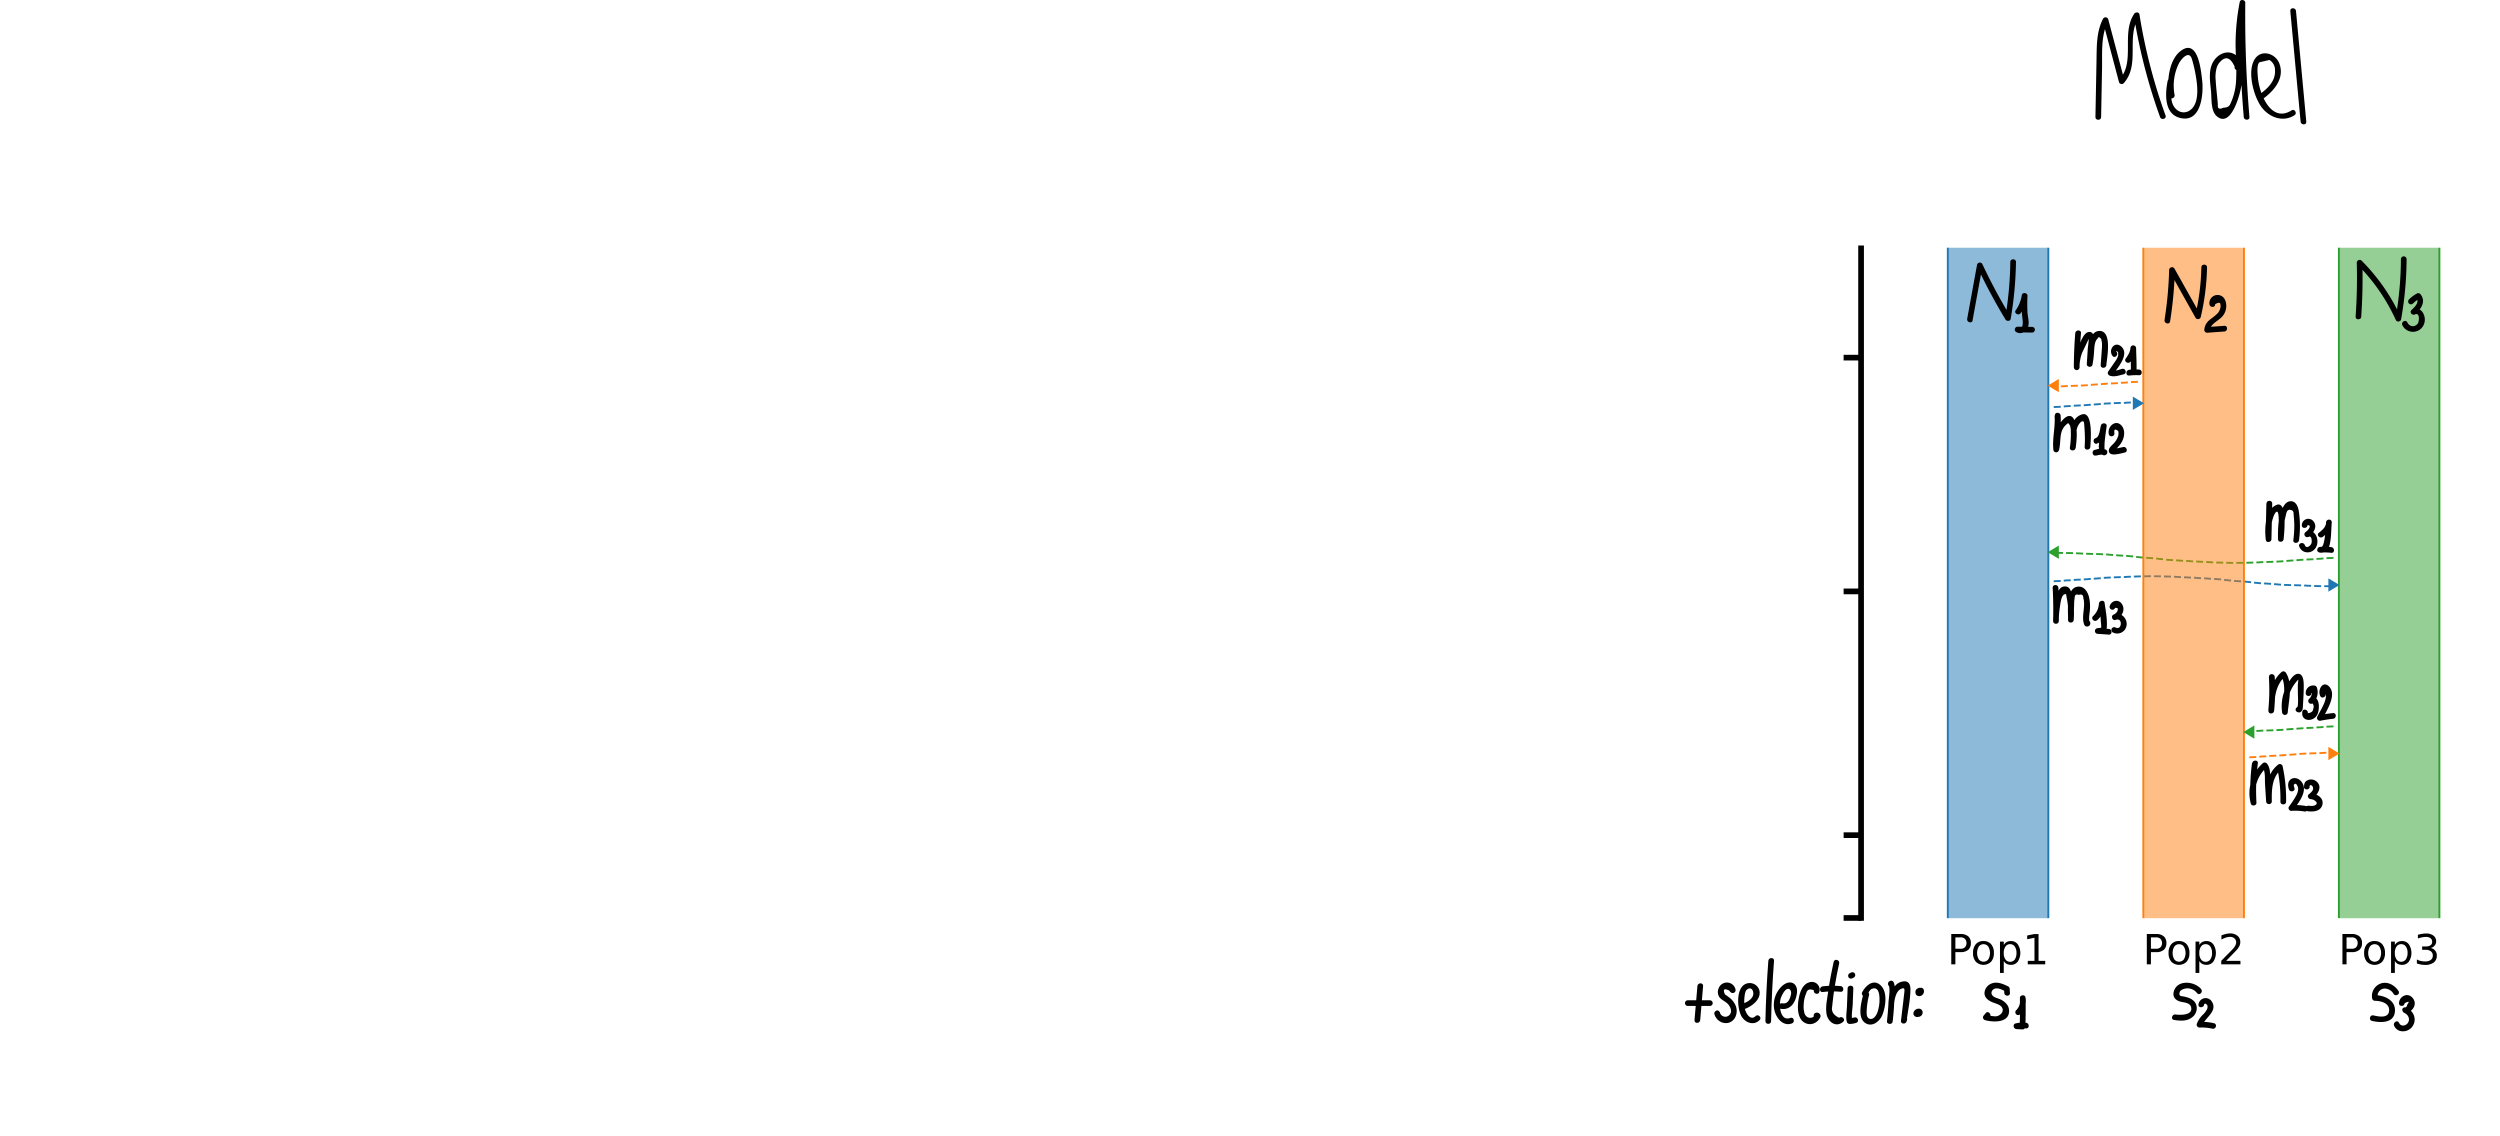 <?xml version="1.0" encoding="UTF-8" standalone="no"?>
<svg
   viewBox="0 0 1320 600"
   version="1.1"
   id="svg11729"
   sodipodi:docname="7.svg"
   inkscape:version="1.3.2 (1:1.3.2+202311252150+091e20ef0f)"
   width="1320"
   height="600"
   xmlns:inkscape="http://www.inkscape.org/namespaces/inkscape"
   xmlns:sodipodi="http://sodipodi.sourceforge.net/DTD/sodipodi-0.dtd"
   xmlns="http://www.w3.org/2000/svg"
   xmlns:svg="http://www.w3.org/2000/svg"
   xmlns:rdf="http://www.w3.org/1999/02/22-rdf-syntax-ns#"
   xmlns:cc="http://creativecommons.org/ns#"
   xmlns:dc="http://purl.org/dc/elements/1.1/">
  <sodipodi:namedview
     id="namedview11731"
     pagecolor="#ffffff"
     bordercolor="#000000"
     borderopacity="0.25"
     inkscape:showpageshadow="2"
     inkscape:pageopacity="0.0"
     inkscape:pagecheckerboard="0"
     inkscape:deskcolor="#d1d1d1"
     showgrid="false"
     inkscape:zoom="0.43340126"
     inkscape:cx="544.53003"
     inkscape:cy="272.26501"
     inkscape:window-width="1223"
     inkscape:window-height="779"
     inkscape:window-x="57"
     inkscape:window-y="21"
     inkscape:window-maximized="1"
     inkscape:current-layer="Layer_2" />
  <defs
     id="defs10265">
    <style
       id="style10254">.cls-1,.cls-10,.cls-11,.cls-12,.cls-13,.cls-15,.cls-17,.cls-24,.cls-25,.cls-26{fill:none;}.cls-14,.cls-2,.cls-22{fill:#1f77b4;}.cls-2,.cls-3,.cls-4{opacity:0.3;}.cls-16,.cls-20,.cls-3{fill:#ff7f0e;}.cls-18,.cls-23,.cls-4{fill:#2ca02c;}.cls-5{fill:#c1272d;}.cls-6{fill:#fcee21;}.cls-7{fill:blue;}.cls-8{fill:#8cc63f;}.cls-9{clip-path:url(#clip-path);}.cls-10,.cls-15{stroke:#ff7f0e;}.cls-10,.cls-11,.cls-12,.cls-25{stroke-linejoin:round;}.cls-10,.cls-11,.cls-12{stroke-dasharray:3.7 1.6;}.cls-11,.cls-13{stroke:#1f77b4;}.cls-12,.cls-17{stroke:#2ca02c;}.cls-13,.cls-15,.cls-17,.cls-24,.cls-26{stroke-miterlimit:10;}.cls-14,.cls-16,.cls-18{opacity:0.5;}.cls-19{clip-path:url(#clip-path-13);}.cls-21{clip-path:url(#clip-path-14);}.cls-24{stroke:#820303;stroke-width:2px;}.cls-25,.cls-26{stroke:#000;stroke-width:3px;}.cls-26{stroke-linecap:square;}</style>
    <clipPath
       id="clip-path"
       transform="translate(-16.19 -7.21)">
      <rect
         class="cls-1"
         x="831.64"
         y="138"
         width="285.54"
         height="354.03"
         id="rect10256" />
    </clipPath>
    <clipPath
       id="clip-path-13"
       transform="translate(-16.19 -7.21)">
      <rect
         class="cls-1"
         x="831.64"
         y="140"
         width="285.54"
         height="354.03"
         id="rect10259" />
    </clipPath>
    <clipPath
       id="clip-path-14"
       transform="translate(-16.19 -7.21)">
      <rect
         class="cls-1"
         x="831.64"
         y="136"
         width="285.54"
         height="354.03"
         id="rect10262" />
    </clipPath>
  </defs>
  <title
     id="title10267">temporal_data</title>
  <g
     id="Layer_2"
     data-name="Layer 2" />
  <g
     class="cls-9"
     clip-path="url(#clip-path)"
     id="g10552"
     transform="translate(200)">
    <polyline
       class="cls-10"
       points="928.82 201.6 926.63 201.68 924.44 201.78 922.24 202.04 920.05 202.12 917.86 202.32 915.66 202.42 913.47 202.51 911.28 202.66 909.08 202.85 906.89 202.99 904.7 203.14 902.5 203.38 900.31 203.5 898.11 203.61 895.92 203.69 893.73 203.76 891.53 203.81 889.34 203.96 887.15 204.03 884.37 204.11"
       id="polyline10550" />
  </g>
  <g
     class="cls-9"
     clip-path="url(#clip-path)"
     id="g10556"
     transform="translate(200)">
    <polyline
       class="cls-11"
       points="884.37 214.92 886.57 214.84 888.76 214.74 890.95 214.48 893.15 214.4 895.34 214.2 897.53 214.1 899.73 214.01 901.92 213.86 904.12 213.67 906.31 213.53 908.5 213.38 910.7 213.15 912.89 213.02 915.08 212.91 917.28 212.83 919.47 212.76 921.66 212.71 923.86 212.56 926.05 212.49 928.82 212.41"
       id="polyline10554" />
  </g>
  <g
     class="cls-9"
     clip-path="url(#clip-path)"
     id="g10560"
     transform="translate(200)">
    <polyline
       class="cls-12"
       points="1032.07 294.57 1029.88 294.65 1027.68 294.75 1025.49 295 1023.3 295.09 1021.11 295.29 1018.91 295.39 1016.72 295.48 1014.52 295.63 1012.33 295.82 1010.14 295.95 1007.94 296.11 1005.75 296.34 1003.56 296.46 1001.36 296.58 999.17 296.66 996.98 296.73 994.78 296.78 992.59 296.93 990.39 297 988.2 297.08 986.01 297.14 983.81 297.17 981.62 297.2 979.43 297.2 977.23 297.18 975.04 297.14 972.85 297.06 970.65 297.03 968.46 296.95 966.26 296.8 964.07 296.7 961.88 296.59 959.68 296.48 957.49 296.4 955.3 296.22 953.1 296.12 950.91 296 948.72 295.82 946.52 295.72 944.33 295.57 942.13 295.27 939.94 295.09 937.75 294.79 935.55 294.67 933.36 294.51 931.17 294.38 928.97 294.17 926.78 293.85 924.59 293.67 922.39 293.45 920.2 293.36 918.01 293.23 915.81 293.05 913.62 292.87 911.42 292.67 909.23 292.6 907.04 292.53 904.84 292.47 902.65 292.42 900.46 292.35 898.26 292.21 896.07 292.12 893.88 292.03 891.68 291.99 889.49 291.94 887.29 291.94 884.37 291.93"
       id="polyline10558" />
  </g>
  <g
     class="cls-9"
     clip-path="url(#clip-path)"
     id="g10564"
     transform="translate(200)">
    <polyline
       class="cls-11"
       points="884.37 306.89 886.57 306.81 888.76 306.71 890.95 306.45 893.15 306.37 895.34 306.17 897.53 306.07 899.73 305.98 901.92 305.82 904.12 305.64 906.31 305.5 908.5 305.35 910.7 305.11 912.89 304.99 915.08 304.88 917.28 304.8 919.47 304.73 921.66 304.67 923.86 304.53 926.05 304.46 928.24 304.38 930.44 304.31 932.63 304.28 934.83 304.25 937.02 304.26 939.21 304.28 941.41 304.31 943.6 304.39 945.79 304.42 947.99 304.5 950.18 304.66 952.37 304.76 954.57 304.86 956.76 304.97 958.95 305.06 961.15 305.24 963.34 305.34 965.53 305.45 967.73 305.64 969.92 305.74 972.12 305.89 974.31 306.18 976.5 306.37 978.7 306.67 980.89 306.79 983.08 306.95 985.28 307.08 987.47 307.29 989.66 307.6 991.86 307.79 994.05 308.01 996.25 308.09 998.44 308.23 1000.63 308.41 1002.83 308.58 1005.02 308.79 1007.21 308.86 1009.41 308.93 1011.6 308.99 1013.79 309.04 1015.99 309.11 1018.18 309.24 1020.38 309.33 1022.57 309.43 1024.76 309.47 1026.96 309.51 1029.15 309.52 1032.07 309.53"
       id="polyline10562" />
  </g>
  <g
     class="cls-9"
     clip-path="url(#clip-path)"
     id="g10568"
     transform="translate(200)">
    <polyline
       class="cls-12"
       points="1032.07 383.53 1029.88 383.62 1027.68 383.71 1025.49 383.97 1023.3 384.06 1021.11 384.25 1018.91 384.35 1016.72 384.45 1014.52 384.6 1012.33 384.79 1010.14 384.92 1007.94 385.08 1005.75 385.31 1003.56 385.43 1001.36 385.54 999.17 385.63 996.98 385.69 994.78 385.75 992.59 385.89 990.39 385.97 987.62 386.05"
       id="polyline10566" />
  </g>
  <g
     class="cls-9"
     clip-path="url(#clip-path)"
     id="g10572"
     transform="translate(200)">
    <polyline
       class="cls-10"
       points="987.62 399.86 989.81 399.77 992.01 399.68 994.2 399.42 996.39 399.33 998.59 399.14 1000.78 399.04 1002.98 398.94 1005.17 398.79 1007.36 398.61 1009.56 398.47 1011.75 398.31 1013.94 398.08 1016.14 397.96 1018.33 397.85 1020.52 397.77 1022.72 397.7 1024.91 397.64 1027.11 397.5 1029.3 397.42 1032.07 397.35"
       id="polyline10570" />
  </g>
  <g
     class="cls-9"
     clip-path="url(#clip-path)"
     id="g10576"
     transform="translate(200)">
    <path
       class="cls-13"
       d="M 897.71,138 V 492 M 844.62,138 v 354"
       transform="translate(-16.19,-7.21)"
       id="path10574" />
  </g>
  <g
     class="cls-9"
     clip-path="url(#clip-path)"
     id="g10580"
     transform="translate(200)">
    <rect
       class="cls-14"
       x="828.43"
       y="130.79"
       width="53.09"
       height="354.03"
       id="rect10578" />
  </g>
  <g
     class="cls-9"
     clip-path="url(#clip-path)"
     id="g10584"
     transform="translate(200)">
    <path
       class="cls-15"
       d="M 1001,138 V 492 M 947.87,138 v 354"
       transform="translate(-16.19,-7.21)"
       id="path10582" />
  </g>
  <g
     class="cls-9"
     clip-path="url(#clip-path)"
     id="g10588"
     transform="translate(200)">
    <rect
       class="cls-16"
       x="931.68"
       y="130.79"
       width="53.09"
       height="354.03"
       id="rect10586" />
  </g>
  <g
     class="cls-9"
     clip-path="url(#clip-path)"
     id="g10592"
     transform="translate(200)">
    <path
       class="cls-17"
       d="M 1104.2,138 V 492 M 1051.12,138 V 492"
       transform="translate(-16.19,-7.21)"
       id="path10590" />
  </g>
  <g
     class="cls-9"
     clip-path="url(#clip-path)"
     id="g10596"
     transform="translate(200)">
    <rect
       class="cls-18"
       x="1034.93"
       y="130.79"
       width="53.09"
       height="354.03"
       id="rect10594" />
  </g>
  <path
     d="m 1030.27,493.16 h 4.89 a 6,6 0 0 1 4.06,1.23 4.51,4.51 0 0 1 1.38,3.56 4.46,4.46 0 0 1 -1.38,3.57 6,6 0 0 1 -4.06,1.21 h -2.72 v 6.43 h -2.17 z m 2.17,1.78 v 6 h 2.72 a 3.2,3.2 0 0 0 2.33,-0.77 3.4,3.4 0 0 0 0,-4.45 3.25,3.25 0 0 0 -2.33,-0.79 z"
     id="path10598" />
  <path
     d="m 1047.31,496.87 a 5.14,5.14 0 0 1 4,1.67 6.82,6.82 0 0 1 1.47,4.63 6.7,6.7 0 0 1 -1.47,4.6 5.73,5.73 0 0 1 -8.09,0 6.7,6.7 0 0 1 -1.45,-4.6 6.81,6.81 0 0 1 1.45,-4.63 5.12,5.12 0 0 1 4.09,-1.67 z m 0,1.67 a 3,3 0 0 0 -2.5,1.25 6.77,6.77 0 0 0 0,6.78 3.19,3.19 0 0 0 5,0 6.71,6.71 0 0 0 0,-6.78 3,3 0 0 0 -2.5,-1.25 z"
     id="path10600" />
  <path
     d="m 1064.7,503.17 a 5.74,5.74 0 0 0 -0.9,-3.4 2.87,2.87 0 0 0 -2.46,-1.25 2.81,2.81 0 0 0 -2.45,1.25 5.54,5.54 0 0 0 -0.9,3.4 5.6,5.6 0 0 0 0.9,3.42 2.82,2.82 0 0 0 2.45,1.23 2.87,2.87 0 0 0 2.47,-1.23 5.81,5.81 0 0 0 0.89,-3.42 z m -6.71,4.19 v 6.34 h -2 v -16.54 h 2 v 1.82 a 4,4 0 0 1 1.56,-1.58 4.66,4.66 0 0 1 2.28,-0.53 4.37,4.37 0 0 1 3.55,1.74 8.32,8.32 0 0 1 0,9.12 4.37,4.37 0 0 1 -3.55,1.71 4.89,4.89 0 0 1 -2.28,-0.5 3.72,3.72 0 0 1 -1.56,-1.58 z"
     id="path10602" />
  <polygon
     points="870.67,509.16 870.67,507.34 874.2,507.34 874.2,495.14 870.36,495.91 870.36,493.94 874.18,493.17 876.35,493.17 876.35,507.34 879.88,507.34 879.88,509.16 "
     id="polygon10604"
     transform="translate(200)" />
  <path
     d="m 1133.52,493.16 h 4.89 a 6,6 0 0 1 4.06,1.23 4.51,4.51 0 0 1 1.38,3.56 4.46,4.46 0 0 1 -1.38,3.57 6,6 0 0 1 -4.06,1.21 h -2.72 v 6.43 h -2.17 z m 2.17,1.78 v 6 h 2.72 a 3.16,3.16 0 0 0 2.32,-0.77 3.37,3.37 0 0 0 0,-4.45 3.21,3.21 0 0 0 -2.32,-0.79 z"
     id="path10606" />
  <path
     d="m 1150.55,496.87 a 5.17,5.17 0 0 1 4,1.67 6.87,6.87 0 0 1 1.47,4.63 6.75,6.75 0 0 1 -1.47,4.6 5.73,5.73 0 0 1 -8.09,0 6.7,6.7 0 0 1 -1.45,-4.6 6.81,6.81 0 0 1 1.45,-4.63 5.12,5.12 0 0 1 4.09,-1.67 z m 0,1.67 a 3,3 0 0 0 -2.5,1.25 6.77,6.77 0 0 0 0,6.78 3.18,3.18 0 0 0 5,0 6.64,6.64 0 0 0 0,-6.78 2.94,2.94 0 0 0 -2.5,-1.25 z"
     id="path10608" />
  <path
     d="m 1167.95,503.17 a 5.74,5.74 0 0 0 -0.9,-3.4 2.89,2.89 0 0 0 -2.46,-1.25 2.81,2.81 0 0 0 -2.45,1.25 5.54,5.54 0 0 0 -0.9,3.4 5.6,5.6 0 0 0 0.9,3.42 2.82,2.82 0 0 0 2.45,1.23 2.9,2.9 0 0 0 2.46,-1.23 5.81,5.81 0 0 0 0.9,-3.42 z m -6.71,4.19 v 6.34 h -2 v -16.54 h 2 v 1.82 a 4,4 0 0 1 1.55,-1.58 4.71,4.71 0 0 1 2.28,-0.53 4.37,4.37 0 0 1 3.56,1.74 8.32,8.32 0 0 1 0,9.12 4.37,4.37 0 0 1 -3.56,1.71 5,5 0 0 1 -2.28,-0.5 3.75,3.75 0 0 1 -1.55,-1.58 z"
     id="path10610" />
  <path
     d="m 1175.41,507.34 h 7.54 v 1.82 h -10.14 v -1.82 q 1.21,-1.26 3.35,-3.43 c 1.41,-1.42 2.31,-2.34 2.68,-2.76 a 9.37,9.37 0 0 0 1.45,-2 3.7,3.7 0 0 0 0.41,-1.61 2.64,2.64 0 0 0 -0.9,-2.06 3.39,3.39 0 0 0 -2.32,-0.81 7.65,7.65 0 0 0 -2.15,0.35 12.41,12.41 0 0 0 -2.41,1.08 v -2.2 a 17.45,17.45 0 0 1 2.43,-0.79 9.53,9.53 0 0 1 2.08,-0.26 5.92,5.92 0 0 1 3.95,1.25 4.1,4.1 0 0 1 1.49,3.31 4.84,4.84 0 0 1 -0.37,1.87 8.26,8.26 0 0 1 -1.34,2.08 c -0.17,0.22 -0.74,0.81 -1.71,1.8 z"
     id="path10612" />
  <path
     d="m 1236.81,493.16 h 4.89 a 6,6 0 0 1 4.06,1.23 4.51,4.51 0 0 1 1.38,3.56 4.46,4.46 0 0 1 -1.38,3.57 6,6 0 0 1 -4.06,1.21 h -2.72 v 6.43 h -2.17 z m 2.17,1.78 v 6 h 2.72 a 3.18,3.18 0 0 0 2.32,-0.77 3.37,3.37 0 0 0 0,-4.45 3.23,3.23 0 0 0 -2.32,-0.79 z"
     id="path10614" />
  <path
     d="m 1253.81,496.87 a 5.17,5.17 0 0 1 4,1.67 6.87,6.87 0 0 1 1.47,4.63 6.75,6.75 0 0 1 -1.47,4.62 5.75,5.75 0 0 1 -8.1,0 6.74,6.74 0 0 1 -1.44,-4.6 6.86,6.86 0 0 1 1.44,-4.63 5.15,5.15 0 0 1 4.1,-1.69 z m 0,1.67 a 3,3 0 0 0 -2.5,1.25 6.77,6.77 0 0 0 0,6.78 3.18,3.18 0 0 0 5,0 6.71,6.71 0 0 0 0,-6.78 3,3 0 0 0 -2.5,-1.25 z"
     id="path10616" />
  <path
     d="m 1271.2,503.17 a 5.74,5.74 0 0 0 -0.9,-3.4 2.89,2.89 0 0 0 -2.46,-1.25 2.84,2.84 0 0 0 -2.46,1.25 5.6,5.6 0 0 0 -0.9,3.4 5.67,5.67 0 0 0 0.9,3.42 2.85,2.85 0 0 0 2.43,1.2 2.9,2.9 0 0 0 2.46,-1.23 5.81,5.81 0 0 0 0.93,-3.39 z m -6.72,4.19 v 6.34 h -2 v -16.54 h 2 v 1.82 a 4.09,4.09 0 0 1 1.56,-1.58 4.71,4.71 0 0 1 2.28,-0.53 4.37,4.37 0 0 1 3.56,1.74 8.32,8.32 0 0 1 0,9.12 4.37,4.37 0 0 1 -3.56,1.71 5,5 0 0 1 -2.28,-0.5 3.83,3.83 0 0 1 -1.56,-1.58 z"
     id="path10618" />
  <path
     d="m 1283.35,500.54 a 3.9,3.9 0 0 1 3.29,4 4.44,4.44 0 0 1 -1.62,3.66 7.41,7.41 0 0 1 -4.63,1.27 10.79,10.79 0 0 1 -2.09,-0.2 12,12 0 0 1 -2.19,-0.57 v -2.11 a 7.32,7.32 0 0 0 2,0.79 9.55,9.55 0 0 0 2.24,0.26 5.07,5.07 0 0 0 3.09,-0.79 2.73,2.73 0 0 0 1.08,-2.34 2.67,2.67 0 0 0 -1,-2.2 4.36,4.36 0 0 0 -2.76,-0.81 h -1.87 v -1.78 h 2 a 3.91,3.91 0 0 0 2.43,-0.63 2.14,2.14 0 0 0 0.86,-1.84 2.26,2.26 0 0 0 -0.88,-1.89 4.13,4.13 0 0 0 -2.5,-0.66 10.26,10.26 0 0 0 -1.91,0.2 19.28,19.28 0 0 0 -2.24,0.59 v -1.93 a 18.55,18.55 0 0 1 2.31,-0.5 13.2,13.2 0 0 1 2,-0.18 6.17,6.17 0 0 1 3.88,1.12 3.63,3.63 0 0 1 1.45,3 3.43,3.43 0 0 1 -0.77,2.23 3.87,3.87 0 0 1 -2.17,1.31 z"
     id="path10620" />
  <line
     x1="1015.45"
     y1="484.82"
     x2="1007.77"
     y2="484.82"
     id="line10622" />
  <g
     class="cls-19"
     clip-path="url(#clip-path-13)"
     id="g10630"
     transform="translate(200)">
    <path
       class="cls-10"
       d="M 900.56,210.81"
       transform="translate(-16.19,-7.21)"
       id="path10624" />
    <polygon
       class="cls-20"
       points="882.18,203.6 886.57,206.24 886.57,200.96 "
       id="polygon10626" />
    <polygon
       class="cls-15"
       points="882.18,203.6 886.57,206.24 886.57,200.96 "
       id="polygon10628" />
  </g>
  <g
     class="cls-21"
     clip-path="url(#clip-path-14)"
     id="g10638"
     transform="translate(200)">
    <path
       class="cls-11"
       d="M 945,220.13"
       transform="translate(-16.19,-7.21)"
       id="path10632" />
    <polygon
       class="cls-22"
       points="931.02,212.92 926.63,210.28 926.63,215.56 "
       id="polygon10634" />
    <polygon
       class="cls-13"
       points="931.02,212.92 926.63,210.28 926.63,215.56 "
       id="polygon10636" />
  </g>
  <g
     class="cls-21"
     clip-path="url(#clip-path-14)"
     id="g10646"
     transform="translate(200)">
    <path
       class="cls-12"
       d="M 900.56,298.77"
       transform="translate(-16.19,-7.21)"
       id="path10640" />
    <polygon
       class="cls-23"
       points="882.18,291.57 886.57,294.2 886.57,288.93 "
       id="polygon10642" />
    <polygon
       class="cls-17"
       points="882.18,291.57 886.57,294.2 886.57,288.93 "
       id="polygon10644" />
  </g>
  <g
     class="cls-19"
     clip-path="url(#clip-path-13)"
     id="g10654"
     transform="translate(200)">
    <path
       class="cls-11"
       d="M 1048.26,316.1"
       transform="translate(-16.19,-7.21)"
       id="path10648" />
    <polygon
       class="cls-22"
       points="1034.27,308.89 1029.88,306.25 1029.88,311.53 "
       id="polygon10650" />
    <polygon
       class="cls-13"
       points="1034.27,308.89 1029.88,306.25 1029.88,311.53 "
       id="polygon10652" />
  </g>
  <g
     class="cls-19"
     clip-path="url(#clip-path-13)"
     id="g10662"
     transform="translate(200)">
    <path
       class="cls-12"
       d="M 1003.81,393.74"
       transform="translate(-16.19,-7.21)"
       id="path10656" />
    <polygon
       class="cls-23"
       points="985.43,386.53 989.81,389.17 989.81,383.9 "
       id="polygon10658" />
    <polygon
       class="cls-17"
       points="985.43,386.53 989.81,389.17 989.81,383.9 "
       id="polygon10660" />
  </g>
  <g
     class="cls-21"
     clip-path="url(#clip-path-14)"
     id="g10670"
     transform="translate(200)">
    <path
       class="cls-10"
       d="M 1048.26,405.06"
       transform="translate(-16.19,-7.21)"
       id="path10664" />
    <polygon
       class="cls-20"
       points="1034.27,397.86 1029.88,395.22 1029.88,400.49 "
       id="polygon10666" />
    <polygon
       class="cls-15"
       points="1034.27,397.86 1029.88,395.22 1029.88,400.49 "
       id="polygon10668" />
  </g>
  <path
     d="m 1109.39,61.79 0.49,-25.64 c 0.15,-8.16 -0.71,-17.24 3.13,-24.72 l -2.74,-0.36 q 4.27,16.11 8.54,32.22 a 1.51,1.51 0 0 0 2.51,0.66 c 8.91,-10 1,-24.51 8.15,-35.13 l -2.74,-0.36 a 293.26,293.26 0 0 0 13.78,53.33 c 0.65,1.8 3.55,1 2.9,-0.8 A 291.74,291.74 0 0 1 1129.63,7.63 c -0.23,-1.39 -2.1,-1.32 -2.75,-0.36 -7,10.38 0.66,25.12 -7.68,34.52 l 2.5,0.66 q -4.26,-16.11 -8.54,-32.22 a 1.51,1.51 0 0 0 -2.74,-0.35 c -3.6,7 -3.32,14.76 -3.47,22.44 l -0.56,29.47 c 0,1.93 3,1.93 3,0 z"
     id="path11602" />
  <path
     d="m 1144.55,42.6 c -1.48,7.2 -2,18.58 7.79,19.91 10.14,1.37 11.18,-13.51 10.39,-20.19 -0.53,-4.44 -1.94,-20.85 -10.13,-16.21 -7.59,4.31 -8.64,17.32 -7.33,24.78 0.34,1.89 3.23,1.09 2.9,-0.8 a 26.56,26.56 0 0 1 2.14,-16.3 c 1.26,-2.61 5.48,-7.49 7,-2.66 a 72.57,72.57 0 0 1 1.91,8 c 0.93,5 2.15,13.77 -1.67,18 -3.14,3.46 -7.72,2.64 -9.93,-1.26 -2.08,-3.68 -1,-8.58 -0.17,-12.44 0.39,-1.88 -2.51,-2.69 -2.89,-0.79 z"
     id="path11604" />
  <path
     d="m 1182.81,35.98 a 6.43,6.43 0 0 0 -3.85,-7.75 c -3.75,-1.58 -7.76,0.52 -9.93,3.68 -3.28,4.76 -2.09,11.09 -1.59,16.45 0.35,3.71 -0.23,10.19 3,13 7.73,6.65 12.6,-12.34 13.07,-16.69 0.65,-6 0.13,-12.08 0,-18.1 a 114.81,114.81 0 0 1 2,-24.68 l -3,-0.4 q -0.33,30.18 2.19,60.27 c 0.16,1.91 3.16,1.93 3,0 q -2.52,-30.08 -2.19,-60.27 c 0,-1.65 -2.62,-2.1 -2.94,-0.4 a 118.83,118.83 0 0 0 -2.18,20.94 c -0.07,6.77 0.68,13.54 0.27,20.31 a 32.74,32.74 0 0 1 -2.2,10.55 c -1.16,2.81 -1.3,3.79 -4.54,4 q -3.24,1.5 -2.89,-1.63 l -0.22,-2.58 c -0.32,-3.4 -0.73,-6.81 -0.92,-10.22 a 17.51,17.51 0 0 1 0.37,-6.08 7.59,7.59 0 0 1 2,-3.76 q 4.35,-4.68 7.63,2.56 a 1.5,1.5 0 0 0 2.89,0.8 z"
     id="path11606" />
  <path
     d="m 1193.81,52.94 c 6.17,-4.2 12.72,-11.09 9.74,-19.26 -2,-5.55 -9.7,-7.92 -13.14,-2.3 -3.91,6.39 -0.6,18.78 3.2,24.49 3.92,5.88 11.52,9 17.84,5 1.63,-1 0.13,-3.62 -1.51,-2.59 -11,6.94 -17.06,-9.07 -17.75,-17.2 -0.16,-1.89 -0.77,-6.91 0.81,-8.2 l 5.25,-1.22 a 6.12,6.12 0 0 1 2.95,5.39 c 0.42,6 -4.43,10.24 -8.9,13.29 -1.59,1.08 -0.09,3.68 1.51,2.59 z"
     id="path11608" />
  <path
     d="m 1209.28,5.79 5.44,58.46 c 0.18,1.9 3.18,1.92 3,0 l -5.44,-58.46 c -0.18,-1.9 -3.18,-1.92 -3,0 z"
     id="path11610" />
  <line
     x1="982.65"
     y1="484.68"
     x2="973.43"
     y2="484.68"
     id="line11612" />
  <line
     class="cls-25"
     x1="982.65"
     y1="484.68"
     x2="973.43"
     y2="484.68"
     id="line11614" />
  <line
     x1="982.65"
     y1="413.97"
     x2="973.43"
     y2="413.97"
     id="line11616" />
  <line
     class="cls-25"
     x1="982.65"
     y1="440.97"
     x2="973.43"
     y2="440.97"
     id="line11618" />
  <line
     x1="982.65"
     y1="312.26"
     x2="973.43"
     y2="312.26"
     id="line11620" />
  <line
     class="cls-25"
     x1="982.65"
     y1="312.26"
     x2="973.43"
     y2="312.26"
     id="line11622" />
  <line
     x1="982.65"
     y1="188.84"
     x2="973.43"
     y2="188.84"
     id="line11624" />
  <line
     class="cls-25"
     x1="982.65"
     y1="188.84"
     x2="973.43"
     y2="188.84"
     id="line11626" />
  <path
     class="cls-10"
     d="M 837.69,639.46"
     id="path11628" />
  <line
     class="cls-26"
     x1="982.65"
     y1="484.68"
     x2="982.65"
     y2="131.13"
     id="line11630" />
  <path
     d="m 1145.81,169.7 a 209.65,209.65 0 0 0 2.52,-27.16 l -2.79,0.76 13.71,24.49 a 1.52,1.52 0 0 0 2.74,-0.36 126.12,126.12 0 0 0 3.33,-26.25 c 0,-1.93 -3,-1.93 -3,0 a 122.06,122.06 0 0 1 -3.22,25.46 l 2.74,-0.36 -13.74,-24.49 a 1.52,1.52 0 0 0 -2.8,0.76 202.56,202.56 0 0 1 -2.42,26.36 c -0.3,1.89 2.59,2.7 2.9,0.8 z"
     id="path11634" />
  <path
     d="m 1066.94,165.31 a 20.72,20.72 0 0 0 3.52,-8.7 l -2.94,-0.4 c -0.09,2.55 -0.19,5.09 -0.07,7.64 0.06,1.27 0.2,2.53 0.35,3.79 0,0.23 1.14,6.76 -1.77,5.06 l -0.76,2.8 7.65,0.09 a 1.5,1.5 0 0 0 0,-3 l -7.65,-0.09 a 1.51,1.51 0 0 0 -0.76,2.79 c 2.67,1.55 5.56,-0.07 6.37,-2.91 0.66,-2.32 -0.18,-4.94 -0.36,-7.27 a 77.72,77.72 0 0 1 0,-8.9 c 0.06,-1.65 -2.67,-2.09 -3,-0.39 a 18.76,18.76 0 0 1 -3.22,8 c -1.1,1.59 1.5,3.09 2.59,1.51 z"
     id="path11636" />
  <path
     d="m 1041.52,169.12 5.22,-28.6 -2.74,0.35 a 299.88,299.88 0 0 0 14.91,27.84 c 0.61,1 2.52,1 2.74,-0.35 a 196.72,196.72 0 0 0 2.79,-30 c 0,-1.93 -3,-1.93 -3,0 a 190,190 0 0 1 -2.63,29.2 l 2.74,-0.36 a 299.88,299.88 0 0 1 -14.91,-27.84 1.52,1.52 0 0 0 -2.75,0.36 l -5.21,28.6 c -0.34,1.89 2.55,2.7 2.89,0.8 z"
     id="path11638" />
  <path
     d="m 1169.56,160.64 c 2,-1.14 2.91,-1 2.83,0.38 a 2.58,2.58 0 0 1 0,1.35 6.23,6.23 0 0 1 -1.66,3.24 27.23,27.23 0 0 1 -3.44,2.79 c -2,1.56 -3.23,3.23 -3.42,5.79 a 1.5,1.5 0 0 0 1.5,1.5 l 9.07,-0.66 c 1.91,-0.13 1.93,-3.14 0,-3 l -9.07,0.66 1.5,1.5 c 0.25,-3.34 5,-5 6.82,-7.48 a 8.29,8.29 0 0 0 1.27,-8 4.31,4.31 0 0 0 -8.37,1.89 c 0.14,1.91 3.14,1.93 3,0 z"
     id="path11640" />
  <path
     d="m 1246.72,167.17 q 1,-14.22 0.6,-28.45 l -2.51,1.07 a 99.53,99.53 0 0 1 20.22,29.25 1.51,1.51 0 0 0 2.74,-0.36 185.73,185.73 0 0 0 2.91,-31.83 1.5,1.5 0 0 0 -3,0 181.38,181.38 0 0 1 -2.8,31 l 2.74,-0.36 a 102,102 0 0 0 -20.69,-29.85 1.52,1.52 0 0 0 -2.56,1.06 q 0.4,14.25 -0.6,28.45 c -0.14,1.93 2.86,1.92 3,0 z"
     id="path11642" />
  <path
     d="m 1274.04,160.27 a 15.47,15.47 0 0 1 3.56,-2.68 l -1.82,-0.24 c 1.94,2.27 -1,4.91 -2.48,6.32 -1.32,1.21 0.36,3.06 1.82,2.35 2.68,-1.3 2.27,3.85 1.4,4.91 -1.71,2.07 -4.33,1.57 -5.47,-0.73 -0.86,-1.73 -3.45,-0.21 -2.59,1.52 a 6.21,6.21 0 0 0 11.43,-0.66 c 1.58,-4 -1.52,-9.94 -6.29,-7.63 l 1.82,2.36 c 3.06,-2.82 5.68,-6.83 2.48,-10.56 a 1.51,1.51 0 0 0 -1.82,-0.23 18.2,18.2 0 0 0 -4.16,3.14 1.503,1.503 0 0 0 2.12,2.13 z"
     id="path11644" />
  <path
     d="m 1084.81,219.4 c 0.49,6 -1.23,11.92 -0.65,17.94 a 1.5,1.5 0 0 0 2.94,0.4 c 1.35,-4.51 -0.22,-9.74 3.64,-13.32 1.35,-1.25 1.3,-1.24 2.08,0.09 0.63,1.07 0.56,3.22 0.6,4.42 a 48.94,48.94 0 0 1 -0.53,7.45 c -0.2,1.7 2.51,2 2.95,0.4 1.11,-4.09 -0.69,-9.4 1.93,-12.9 0.48,-0.64 1.38,-1.86 2.37,-1.26 0.35,0.22 0.52,4.36 0.56,5.07 a 63.23,63.23 0 0 1 0,8.26 c -0.13,1.93 2.87,1.92 3,0 0.18,-2.79 1.67,-19.39 -4.63,-17.07 -7.39,2.72 -4.55,11.53 -6.08,17.1 l 3,0.4 c 0.47,-4 0.92,-8.11 0,-12.08 -0.43,-1.81 -1.15,-4.84 -3.54,-4.66 -2.39,0.18 -4.77,3.75 -5.86,5.61 -2.17,3.72 -1,7.73 -2.24,11.69 l 3,0.4 c -0.58,-6 1.14,-11.92 0.65,-17.94 -0.15,-1.91 -3.15,-1.93 -3,0 z"
     id="path11646" />
  <path
     d="m 1107.25,234.15 c 3.94,-1.28 3.89,-5.53 4.95,-8.89 l -2.94,-0.4 q -0.47,3.83 -0.92,7.65 c -0.13,1.12 0,2.36 -0.25,3.45 0.38,0.7 0.27,1.07 -0.34,1.13 l -1.79,0.46 c -1.59,0.41 -1.32,3.13 0.4,3 1.15,-0.12 3.3,-0.77 4.41,-0.41 l -1.05,-1.84 -0.06,0.19 1.84,-1.05 h -0.13 c -1.88,-0.39 -2.69,2.51 -0.8,2.9 h 0.14 a 1.53,1.53 0 0 0 1.84,-1 l 0.06,-0.19 a 1.53,1.53 0 0 0 -1,-1.85 c -1.51,-0.5 -3.66,0.13 -5.2,0.3 l 0.4,2.95 c 2.83,-0.73 4.47,-0.85 4.37,-4 -0.11,-3.84 0.67,-7.77 1.13,-11.59 0.2,-1.74 -2.46,-1.94 -3,-0.4 -0.58,1.84 -0.65,6.08 -2.86,6.8 -1.83,0.6 -1,3.49 0.8,2.89 z"
     id="path11648" />
  <path
     d="m 1116.37,228.51 q -0.31,-2.86 2.05,-0.88 a 4.87,4.87 0 0 1 -0.05,2.65 10,10 0 0 1 -2.32,3.84 c -0.9,1 -2.53,2.15 -2.59,3.69 -0.14,3.77 6.54,1.49 8.41,1.13 1.87,-0.36 1.1,-3.26 -0.79,-2.9 -1.89,0.36 -4,1 -5.94,0.84 l 1.29,0.74 c 0.25,0.44 2.58,-2.37 2.84,-2.71 a 11.61,11.61 0 0 0 1.84,-3.41 c 0.71,-2.14 0.7,-4.83 -0.82,-6.65 -3.19,-3.82 -7.85,0.47 -6.81,4.46 0.48,1.86 3.38,1.07 2.89,-0.8 z"
     id="path11650" />
  <path
     d="m 1095.73,175.92 q -0.7,9 -0.75,18 h 3 a 22,22 0 0 1 1.41,-7.73 c 0.09,-0.24 3.45,-7.2 3.43,-7.21 0.18,0.15 -0.45,4.67 -0.49,5.31 l -0.5,7.91 c -0.1,1.67 2.61,2.06 3,0.4 a 54.57,54.57 0 0 0 0.78,-6.11 c 0.17,-1.94 0.13,-6.35 1.86,-7.6 0.38,-1.14 1.06,-1.09 2,0.15 l 0.36,2 a 24.08,24.08 0 0 1 -0.1,3.7 c -0.16,2.67 -0.38,5.33 -0.57,8 -0.13,1.93 2.87,1.92 3,0 0.26,-3.65 3.26,-18 -3.61,-18 -6.63,0 -5.83,13.13 -6.64,17.06 l 2.95,0.4 c 0.27,-4.35 0.94,-8.84 0.83,-13.18 0,-1.88 -0.72,-4.26 -3.15,-3.66 -2.43,0.6 -4,5.23 -4.88,7.28 a 27.16,27.16 0 0 0 -2.65,11.28 1.5,1.5 0 0 0 3,0 q 0,-9 0.75,-18 c 0.16,-1.92 -2.85,-1.91 -3,0 z"
     id="path11652" />
  <path
     d="m 1117.52,185.85 c -0.21,-0.82 0.09,-0.73 0.88,0.26 v 1.52 a 8.75,8.75 0 0 1 -1.62,3.24 c -1.19,1.78 -2.43,3.53 -3.65,5.29 a 1.51,1.51 0 0 0 0.54,2.06 c 2.51,1.09 5.09,0 7.63,-0.58 1.88,-0.44 1.08,-3.33 -0.8,-2.89 -1.38,0.32 -4,1.46 -5.32,0.87 l 0.54,2.06 c 2.31,-3.39 9.09,-10.89 4.09,-14.89 -3.49,-2.75 -6.77,2.11 -4.37,5.15 1.2,1.51 3.31,-0.63 2.12,-2.13 z"
     id="path11654" />
  <path
     d="m 1125.01,190.79 a 13.9,13.9 0 0 0 2.89,-7 h -3 l 0.15,7 0.06,3 v 2 c 0.08,-0.67 -0.23,-0.83 -0.93,-0.5 v 3 a 33.57,33.57 0 0 1 5.21,-0.17 c 1.93,0.08 1.92,-2.92 0,-3 a 33.57,33.57 0 0 0 -5.21,0.17 c -1.88,0.22 -1.95,3.16 0,3 2.39,-0.18 3.87,-0.36 3.92,-3 0.07,-3.8 -0.16,-7.63 -0.24,-11.43 a 1.5,1.5 0 0 0 -3,0 c -0.15,2.11 -1.32,3.8 -2.48,5.49 -1.16,1.69 1.51,3.1 2.59,1.51 z"
     id="path11656" />
  <path
     d="m 1083.81,310.37 q 0.48,8.76 0.23,17.55 h 3 a 49.68,49.68 0 0 1 0.57,-7.31 c 0.26,-1.65 0.62,-5.92 2.26,-6.71 1.37,-0.66 1,0.17 1.31,1.55 a 42.25,42.25 0 0 1 0.71,4.6 47,47 0 0 1 0,7.22 h 3 c 0.08,-2.62 0.15,-5.24 0.24,-7.86 a 21.1,21.1 0 0 1 0.28,-3.64 c 0,-1.65 0.72,-2.21 2.24,-1.67 1.56,-0.52 2.35,0.08 2.37,1.79 1.27,4.42 -1.19,9.69 0.42,13.83 a 1.55,1.55 0 0 0 1.84,1.05 l 0.29,-0.07 a 1.52,1.52 0 0 0 1.1,-1.45 V 329 c 0.07,-1.93 -2.93,-1.92 -3,0 v 0.25 l 1.14,-1.46 -0.29,0.07 1.85,1.05 c -0.81,-2.09 0.08,-5.37 0.14,-7.56 a 20.92,20.92 0 0 0 -0.56,-6.26 c -0.66,-2.45 -2.26,-5.27 -5.12,-5.36 -7.39,-0.23 -5.77,13.33 -5.9,17.53 -0.06,1.95 2.88,1.92 3,0 a 44.52,44.52 0 0 0 -1,-13.32 c -0.52,-2.14 -1.19,-4.41 -3.8,-4.3 -2.61,0.11 -3.52,2.61 -4.15,4.69 a 48.71,48.71 0 0 0 -1.93,13.58 c 0,1.93 3,1.92 3,0 q 0.25,-8.79 -0.23,-17.55 c -0.11,-1.92 -3.11,-1.94 -3,0 z"
     id="path11658" />
  <path
     d="m 1107.38,327.42 a 12.57,12.57 0 0 0 3.94,-8.73 l -3,0.4 c 0.42,2.93 0.73,5.87 0.91,8.82 0,0.34 0.37,3.24 0.14,3.47 -0.23,0.23 -1.8,0.2 -2.16,0.35 a 1.5,1.5 0 0 0 0.39,2.94 l 5.85,0.41 c 1.93,0.13 1.92,-2.87 0,-3 l -5.85,-0.41 0.4,2.95 c 2.27,-0.92 4.1,-0.07 4.37,-3.24 0.37,-4.22 -0.56,-8.91 -1.15,-13.09 -0.25,-1.74 -2.87,-1.2 -3,0.4 a 9.4,9.4 0 0 1 -3.07,6.61 c -1.39,1.34 0.73,3.46 2.13,2.12 z"
     id="path11660" />
  <path
     d="m 1116.81,320.91 1.29,0.21 a 2.3,2.3 0 0 1 -0.51,2.17 4.06,4.06 0 0 1 -1.72,1.28 c -1.52,0.72 -0.43,3.39 1.16,2.75 4,-1.61 3.34,5.9 0,4 a 1.5,1.5 0 0 0 -1.51,2.59 5,5 0 0 0 7.34,-3.95 c 0.4,-3.54 -3.14,-7 -6.65,-5.54 l 1.15,2.74 c 3.08,-1.45 5.12,-5.42 2.84,-8.48 -1.92,-2.58 -5.51,-1.44 -6.3,1.44 a 1.5,1.5 0 0 0 2.89,0.79 z"
     id="path11662" />
  <path
     d="m 1196.64,265.9 -0.41,18.81 3,-0.4 a 24.47,24.47 0 0 1 0,-7.2 c 0.18,-1.13 1.5,-7 3.08,-6.93 1.58,0.07 0.57,13.05 0.46,14.42 h 3 a 69.37,69.37 0 0 1 0.24,-7.76 26.93,26.93 0 0 1 0.73,-4 c 0.46,-1.69 0.53,-4.05 2.68,-3.61 1.88,0.38 1.51,1.55 1.7,3.4 0.14,1.39 0.23,2.79 0.26,4.19 a 57.31,57.31 0 0 1 -0.5,8.38 c -0.25,1.91 2.75,1.89 3,0 a 54.19,54.19 0 0 0 -0.07,-15.05 c -0.36,-2.32 -1.35,-5.48 -4.25,-5.5 -2.9,-0.02 -4.33,3.34 -5.15,5.57 -1.66,4.58 -1.66,9.56 -1.64,14.37 0,2 2.85,1.9 3,0 0.22,-2.65 2.26,-20.61 -3.88,-17.95 -6.14,2.66 -6.26,13.08 -5.52,18.46 0.24,1.72 2.92,1.23 2.95,-0.4 l 0.41,-18.81 c 0,-1.93 -3,-1.93 -3,0 z"
     id="path11664" />
  <path
     d="m 1218.38,277.29 c 1.23,-0.06 1.48,0.54 0.76,1.81 a 6.51,6.51 0 0 1 -1.71,1.76 1.5,1.5 0 0 0 1.51,2.59 c 1.8,-0.83 1.76,2.58 1.52,3.35 -0.39,1.29 -2.67,3.28 -3.56,0.94 -0.69,-1.78 -3.59,-1 -2.9,0.8 1.68,4.36 7.49,4 9.16,-0.22 1.51,-3.81 -1,-9.63 -5.73,-7.46 l 1.51,2.59 c 2.5,-1.92 5.06,-5.39 2.42,-8.37 a 3.44,3.44 0 0 0 -6,2.21 c -0.15,1.92 2.85,1.91 3,0 z"
     id="path11666" />
  <path
     d="m 1226.48,283.45 c 2.49,-2 4.7,-4.26 4.68,-7.64 0,-2 -2.83,-1.89 -3,0 -0.14,1.52 -0.49,13.58 -2.78,13 l -0.4,2.95 a 32.63,32.63 0 0 1 5.93,0.12 c 1.92,0.21 1.9,-2.79 0,-3 a 32.63,32.63 0 0 0 -5.93,-0.12 c -1.61,0.11 -2.13,2.52 -0.4,2.94 2.53,0.62 4.57,-0.93 5.28,-3.36 1.14,-3.89 0.94,-8.52 1.3,-12.55 h -3 c 0,2.5 -2,4.09 -3.8,5.52 -1.51,1.21 0.63,3.32 2.12,2.12 z"
     id="path11668" />
  <path
     d="m 1197.97,357.39 a 109.79,109.79 0 0 1 -0.32,17.86 h 3 c 0.27,-6.61 0.7,-13.53 6,-18.22 l -2.35,-0.31 c 3.24,4.95 1.12,13.68 0.6,19.28 h 3 a 20.19,20.19 0 0 1 4.1,-15.47 12.54,12.54 0 0 1 1.54,-1.72 l -0.26,2.42 c -0.07,1.44 0,2.9 0,4.34 -0.05,1.24 0.46,7.21 -0.44,8.06 l 1.82,-0.24 -0.28,-0.12 c -1.75,-0.77 -3.28,1.81 -1.52,2.59 l 0.28,0.12 a 1.56,1.56 0 0 0 1.82,-0.23 c 1,-0.91 0.92,-1.95 1,-3.22 0.16,-2.8 0.33,-5.61 0.39,-8.41 0,-2.07 0.53,-8.25 -2.88,-8.36 -2.88,-0.09 -5.56,5.24 -6.53,7.31 a 23,23 0 0 0 -2,12.93 1.5,1.5 0 0 0 3,0 c 0.59,-6.37 2.74,-15.07 -1,-20.79 a 1.53,1.53 0 0 0 -2.36,-0.31 c -5.86,5.23 -6.54,13 -6.84,20.35 -0.08,2 2.81,1.89 3,0 a 109.79,109.79 0 0 0 0.32,-17.86 c -0.12,-1.91 -3.12,-1.93 -3,0 z"
     id="path11670" />
  <path
     d="m 1220.44,366.02 1.45,-1.07 -1.45,-1.1 a 4.83,4.83 0 0 1 -1.29,5.22 1.51,1.51 0 0 0 1.81,2.36 2.41,2.41 0 0 1 0.44,2.7 c -0.08,1.45 -1,2.26 -2.88,2.42 0.31,-1.89 -2.58,-2.7 -2.89,-0.79 -0.85,5.22 5.61,5.69 7.81,1.72 1.68,-3 1.45,-11.63 -4,-8.64 l 1.82,2.36 a 7.81,7.81 0 0 0 2.07,-8.14 1.6,1.6 0 0 0 -1.45,-1.11 3.92,3.92 0 0 0 -4.45,4.07 c 0,1.93 3,1.93 3,0 z"
     id="path11672" />
  <path
     d="m 1227.72,366.02 c 1.58,3.07 -2.69,9.27 -4.15,12.3 a 1.52,1.52 0 0 0 1.69,2.2 c 2.19,-0.43 4.38,-0.76 6.6,-1 1.9,-0.19 1.92,-3.19 0,-3 a 73.52,73.52 0 0 0 -7.39,1.09 l 1.69,2.2 c 2,-4.22 7.92,-12.77 3.66,-17.26 -3.35,-3.54 -6.34,1.77 -4.69,5 0.88,1.71 3.47,0.2 2.59,-1.52 z"
     id="path11674" />
  <path
     d="m 1189.05,403.02 a 110.63,110.63 0 0 0 -0.74,20.82 l 3,-0.4 a 18.17,18.17 0 0 1 5.52,-18.29 l -2.35,-0.3 c 1.81,2.4 1.28,6.38 1.46,9.27 l 0.57,9 c 0.11,1.91 3,1.95 3,0 -0.08,-6.27 0,-12.92 5.32,-17.19 l -2.51,-0.66 a 77.45,77.45 0 0 1 1.74,18 c 0,1.93 3,1.93 3,0 a 81.53,81.53 0 0 0 -1.85,-18.76 1.51,1.51 0 0 0 -2.5,-0.66 c -5.91,4.76 -6.29,12.28 -6.2,19.31 h 3 l -0.75,-12.05 c -0.17,-2.7 0,-5.53 -1.69,-7.78 a 1.53,1.53 0 0 0 -2.36,-0.3 21.25,21.25 0 0 0 -6.3,21.21 c 0.42,1.61 3.05,1.32 3,-0.4 a 110.63,110.63 0 0 1 0.74,-20.82 c 0.25,-1.9 -2.75,-1.89 -3,0 z"
     id="path11676" />
  <path
     d="m 1211.48,416.03 a 4.36,4.36 0 0 1 -0.38,-1.59 q 1.15,-1.56 2.07,0.87 c 0.62,1.35 0,3.13 -0.55,4.35 a 46.28,46.28 0 0 1 -4.07,6.23 1.5,1.5 0 0 0 1.29,2.25 28.47,28.47 0 0 1 6.9,0.32 c 1.89,0.33 2.7,-2.56 0.8,-2.89 a 31.52,31.52 0 0 0 -7.7,-0.43 l 1.3,2.26 c 2.67,-3.88 7.94,-10.16 3.83,-14.9 -1.29,-1.5 -3.66,-2.29 -5.4,-1.06 -1.74,1.23 -1.64,3.58 -1,5.38 0.64,1.8 3.56,1 2.89,-0.79 z"
     id="path11678" />
  <path
     d="m 1219.42,415.4 c 0.12,-2 2.76,-0.14 1.61,2 a 8.12,8.12 0 0 1 -2,2 c -1.06,0.86 -0.15,2.53 1.06,2.56 1.63,0 4.8,2.09 2.08,3.31 a 5.7,5.7 0 0 1 -3,0.14 c -1.89,-0.28 -2.7,2.61 -0.8,2.9 2.85,0.43 6.73,0.18 7.76,-3.11 1.19,-3.81 -2.77,-6.18 -6,-6.24 l 1.06,2.56 c 2.55,-2.12 5.23,-6 2,-8.84 a 4.39,4.39 0 0 0 -4.4,-0.87 c -1.87,0.66 -2.17,1.79 -2.28,3.6 -0.11,1.81 2.88,1.92 3,0 z"
     id="path11680" />
  <path
     class="cls-11"
     d="M 970.69,534.25"
     id="path11682" />
  <path
     class="cls-12"
     d="M 950.42,552.73"
     id="path11684" />
  <path
     d="m 896.24,520.63 -1.54,18 c -0.17,1.92 2.83,1.91 3,0 l 1.54,-18 c 0.16,-1.92 -2.84,-1.91 -3,0 z"
     id="path11686" />
  <path
     d="m 891.17,531.15 h 11.64 a 1.5,1.5 0 0 0 0,-3 h -11.64 a 1.5,1.5 0 0 0 0,3 z"
     id="path11688" />
  <path
     d="m 913.01,522.89 a 2.62,2.62 0 0 0 1.13,1.24 1.52,1.52 0 0 0 2.21,-1.69 4.65,4.65 0 0 0 -8.93,-0.55 4.8,4.8 0 0 0 0.65,4.91 c 1.47,1.62 3.63,2.16 4.91,4.13 a 5.5,5.5 0 0 1 1,3.09 3,3 0 0 1 -5.88,0.64 l -2.5,1.46 0.17,0.21 c 1.22,1.5 3.33,-0.63 2.12,-2.12 L 907.72,534 c -1,-1.21 -2.89,0.1 -2.51,1.46 1.36,4.87 7.77,6.71 10.78,2.06 a 7.47,7.47 0 0 0 0.25,-6.94 10.66,10.66 0 0 0 -2.76,-3.56 c -0.53,-0.46 -1.14,-0.82 -1.66,-1.29 l -1,-0.61 q -2,-4.33 2.64,-1.88 l 2.2,-1.7 -0.06,-0.16 c -0.81,-1.75 -3.39,-0.23 -2.59,1.51 z"
     id="path11690" />
  <path
     d="m 919.94,533.15 c 4.17,-1.11 10.24,-5.12 9,-10.26 a 5.29,5.29 0 0 0 -9,-2.1 c -3,3.48 -2.52,10.89 -0.9,14.85 1.62,3.96 6.52,6.37 10,3 1.4,-1.34 -0.72,-3.46 -2.12,-2.12 -2.77,2.67 -5.2,-1.67 -5.64,-4 a 21.55,21.55 0 0 1 -0.08,-6.94 c 0.13,-0.91 0.37,-2.4 1.12,-3 2.68,-2.26 4.09,1.4 3.13,3.42 -1.08,2.29 -4,3.65 -6.27,4.25 a 1.51,1.51 0 0 0 0.8,2.9 z"
     id="path11692" />
  <path
     d="m 933.69,507.29 q -1.21,15.91 -1.55,31.85 c 0,1.94 3,1.94 3,0 q 0.33,-15.95 1.55,-31.85 c 0.15,-1.92 -2.85,-1.91 -3,0 z"
     id="path11694" />
  <path
     d="m 940.25,532.65 c 5.31,0.92 8,-3.72 8.55,-8.44 0.53,-5 -3.43,-7.14 -7.38,-4 a 13.53,13.53 0 0 0 -4.61,12.81 c 0.8,4.25 4.49,9.15 9.32,7.34 1.79,-0.67 1,-3.57 -0.8,-2.9 -5.73,2.15 -6.18,-7.55 -5,-10.62 0.53,-1.41 2,-4.46 3.56,-4.72 1.56,-0.26 2,1.7 1.77,2.78 -0.43,2.1 -1.38,5.42 -4.62,4.85 -1.88,-0.32 -2.69,2.57 -0.79,2.9 z"
     id="path11696" />
  <path
     d="m 960.62,523.68 a 4.11,4.11 0 0 0 -5.09,-5.07 c -4,0.95 -5.4,5.9 -5.93,9.36 -0.58,3.84 -0.68,9.78 3.22,12 3.14,1.8 6.69,0.29 8.25,-2.76 a 1.56,1.56 0 0 0 -0.24,-1.82 1.91,1.91 0 0 0 -1.76,-0.71 c -1.91,0.16 -1.93,3.17 0,3 l -0.36,-0.17 -0.23,-1.82 c -1.3,2.54 -4.65,2.18 -5.66,-0.5 a 13.14,13.14 0 0 1 -0.48,-4.59 17.3,17.3 0 0 1 0.83,-4.84 l 0.67,-1.78 q 0.79,-2.33 3.88,-1.12 c -0.41,1.88 2.49,2.68 2.9,0.8 z"
     id="path11698" />
  <path
     d="m 968.17,507.85 c -1.13,5.1 -2.1,10.21 -2.82,15.38 -0.54,3.79 -1.52,8 -1,11.81 0.57,4.43 5,7.8 8.83,4.48 1.47,-1.25 -0.66,-3.37 -2.12,-2.12 q -4.54,-2.11 -3.67,-6 l 0.2,-1.94 c 0.29,-2.79 0.67,-5.56 1.1,-8.32 0.66,-4.19 1.47,-8.34 2.39,-12.48 0.42,-1.88 -2.47,-2.68 -2.89,-0.8 z"
     id="path11700" />
  <path
     d="m 962.4,523.79 a 44.28,44.28 0 0 1 9.42,-0.13 c 1.92,0.18 1.91,-2.82 0,-3 a 44.28,44.28 0 0 0 -9.42,0.13 c -1.89,0.23 -1.91,3.23 0,3 z"
     id="path11702" />
  <path
     d="m 975.55,521.92 -0.36,9.61 c -0.1,2.53 -0.7,5.57 -0.06,8 a 1.54,1.54 0 0 0 1.45,1.1 10.56,10.56 0 0 0 3.37,-0.54 c 1.88,-0.43 1.08,-3.33 -0.8,-2.89 a 11.23,11.23 0 0 1 -2.57,0.43 l 1.45,1.11 c -0.64,-2.42 0.11,-6.05 0.21,-8.51 l 0.31,-8.33 c 0.07,-1.93 -2.93,-1.92 -3,0 z"
     id="path11704" />
  <path
     d="m 978.03,516.53 0.75,-0.37 a 1.5,1.5 0 1 0 -1.51,-2.59 l -0.75,0.37 a 1.5,1.5 0 0 0 1.51,2.59 z"
     id="path11706" />
  <path
     d="m 983.91,524.64 c -1,4 -3.43,12.33 0.77,15.37 3.71,2.68 7.89,-0.73 9.25,-4.21 1.65,-4.22 2.78,-11.66 -0.68,-15.26 -3.81,-4 -8,-0.37 -10,3.31 -0.94,1.69 1.65,3.2 2.59,1.51 0.52,-0.93 1.46,-2.87 2.54,-3.27 3.73,-1.37 3.94,3.36 4,5.14 a 20.37,20.37 0 0 1 -1.1,7.3 c -0.58,1.59 -2.16,4.17 -4.31,3.29 -1.45,-0.58 -1.39,-2.55 -1.38,-3.77 a 38.13,38.13 0 0 1 1.28,-8.62 c 0.44,-1.87 -2.45,-2.67 -2.9,-0.79 z"
     id="path11708" />
  <path
     d="m 999.63,518.84 -0.08,-0.16 -0.54,2.05 0.2,-0.12 -2,-0.54 c 1,2.16 0,7.16 -0.1,9.43 -0.15,3.24 -0.43,6.46 -0.79,9.68 -0.18,1.67 2.61,2 2.95,0.39 0.87,-4.23 -0.26,-15.35 4.49,-17.44 2.16,-1 1.88,0.49 1.66,2.4 -0.17,1.52 -0.35,3 -0.52,4.56 q -0.59,4.94 -1.19,9.87 c -0.21,1.74 2.47,2 2.95,0.4 l 0.25,-0.81 c 0.58,-1.85 -2.31,-2.64 -2.89,-0.8 l -0.25,0.81 2.94,0.4 c 0.67,-5.43 2,-11.24 2,-16.71 0,-2.35 -0.93,-4.41 -3.68,-4.07 -8.61,1.07 -7.47,14.94 -8.62,20.6 l 2.94,0.4 c 0.45,-4 0.76,-7.93 0.88,-11.92 0.07,-2.67 0.7,-6.21 -0.4,-8.7 a 1.51,1.51 0 0 0 -2.06,-0.54 l -0.19,0.12 a 1.54,1.54 0 0 0 -0.54,2 l 0.08,0.16 c 0.83,1.74 3.42,0.22 2.59,-1.51 z"
     id="path11710" />
  <path
     d="m 1012.92,521.61 a 3.65,3.65 0 0 0 -1.42,2 1.51,1.51 0 0 0 1,1.84 3.2,3.2 0 0 0 1.89,0 1.54,1.54 0 0 0 1.1,-1.44 2.22,2.22 0 0 0 -2.26,-2.24 1.87,1.87 0 0 0 -1.77,1.3 2.58,2.58 0 0 0 0.3,2.2 2.3,2.3 0 0 0 3.29,0 2.51,2.51 0 0 0 0.53,-3 1.52,1.52 0 0 0 -1.69,-0.69 2.33,2.33 0 0 0 -1.73,2.18 1.5,1.5 0 0 0 3,0 c 0,0.24 -0.19,0.64 -0.47,0.71 l -1.7,-0.69 a 1,1 0 0 1 -0.07,-0.53 c 0.1,-0.19 0.1,-0.21 0,-0.06 0.12,-0.14 0.14,-0.17 0.07,-0.08 -0.07,0.09 0,0 0.09,-0.06 -0.12,0.07 -0.12,0.08 0,0 a 0.81,0.81 0 0 1 0.61,0.07 l 0.69,0.9 c -0.11,-0.32 -0.11,0.14 0,-0.18 l -0.69,0.89 a 0.83,0.83 0 0 1 -1.2,-0.67 l 1.1,-1.45 c -0.23,0.07 0,0 -0.15,0 -0.15,0 0.27,0.08 -0.15,0 l 1.05,1.84 v -0.09 c 0,0.09 0,0.06 0,-0.08 -0.2,0.17 0.19,-0.16 0,0 a 1.54,1.54 0 0 0 0.54,-2 1.51,1.51 0 0 0 -2,-0.54 z"
     id="path11712" />
  <path
     d="m 1011.74,536.63 a 2.32,2.32 0 0 0 3.41,-2 1.94,1.94 0 0 0 -1.49,-2 2.79,2.79 0 0 0 -2.19,0.45 2.71,2.71 0 0 0 -1.21,2.13 2,2 0 0 0 2,1.77 2.39,2.39 0 0 0 2.44,-2.91 1.53,1.53 0 0 0 -1.89,-0.98 2.3,2.3 0 0 0 -1.75,2.18 1.5,1.5 0 0 0 1.5,1.5 1.54,1.54 0 0 0 1.5,-1.5 c 0,0.2 -0.19,0.66 -0.45,0.72 l -1.8,-1.05 a 0.86,0.86 0 0 1 0.08,-0.61 0.62,0.62 0 0 1 0.27,-0.26 c -0.12,0.06 -0.12,0.07 0,0 0.12,-0.07 0.12,0 0,0 a 0.47,0.47 0 0 1 0.31,0 0.49,0.49 0 0 1 0.29,0.11 c 0.17,0.15 0.2,0.16 0.1,0 l 0.38,1.46 c 0,-0.19 0.13,-0.26 0,-0.1 -0.13,0.16 -0.13,0.14 0,0 -0.13,0.09 -0.15,0.1 -0.06,0.05 0.09,-0.05 0.07,-0.05 -0.08,0 0.14,0 0.15,0 0,0 -0.15,0 -0.11,0 0,0 -0.2,0 -0.21,0 0,0 l -0.67,-0.38 a 1,1 0 0 1 -0.21,-1 c 0.05,-0.1 0.06,-0.11 0,0 -0.06,0.11 0,0.06 0.08,-0.1 0.08,-0.16 0.23,-0.12 0.06,-0.05 a 1.06,1.06 0 0 1 0.87,0 1.5,1.5 0 0 0 -1.51,2.59 z"
     id="path11714" />
  <path
     d="m 1061.23,524.27 -0.11,-2.12 a 1.5,1.5 0 0 0 -0.75,-1.29 c -2.65,-1.31 -5.77,-2.73 -8.75,-1.59 a 5.69,5.69 0 0 0 -3.82,5.2 c 0.1,2.3 1.9,3.68 3.81,4.56 1.91,0.88 4.81,1.28 5.64,3.3 0.83,2.02 -1.23,4.14 -3.5,4.3 a 15.23,15.23 0 0 1 -4.85,-0.89 l 0.67,2.51 1,-1.21 c 1.23,-1.47 -0.88,-3.6 -2.12,-2.12 l -1,1.21 a 1.51,1.51 0 0 0 0.66,2.5 c 4.42,1.23 13.26,1.57 12.65,-5.47 -0.21,-2.44 -2.06,-4.16 -4.11,-5.27 -1.25,-0.67 -2.89,-0.9 -4,-1.71 -2.29,-1.61 -0.84,-4.3 1.57,-4.32 1.62,0 3.28,0.9 4.68,1.59 l -0.74,-1.3 0.11,2.12 c 0.1,1.92 3.1,1.93 3,0 z"
     id="path11716" />
  <path
     d="m 1066.63,535.59 a 9.75,9.75 0 0 0 2.81,-9 c -0.28,-1.68 -3,-1.27 -2.94,0.4 q 0.16,7.53 -0.11,15 l 1.5,-1.5 -3.21,-0.18 0.4,2.95 a 13.93,13.93 0 0 1 4.64,-0.26 c 1.92,0.2 1.91,-2.8 0,-3 a 16.59,16.59 0 0 0 -5.44,0.36 c -1.72,0.39 -1.23,2.86 0.4,3 l 3.21,0.18 a 1.52,1.52 0 0 0 1.5,-1.5 q 0.28,-7.51 0.11,-15 l -3,0.4 a 6.67,6.67 0 0 1 -2,6 1.5,1.5 0 0 0 2.12,2.12 z"
     id="path11718" />
  <path
     d="m 1162.2,522.24 c -3.54,-4.26 -12.85,-5.19 -14.48,1.49 -0.69,2.85 1.18,4.59 3.76,5.19 1.78,0.41 4.78,0.55 5.39,2.74 1.27,4.57 -5.84,4.31 -8.16,4 -1.89,-0.28 -2.7,2.61 -0.8,2.89 3.23,0.47 6.77,0.78 9.49,-1.38 a 5.94,5.94 0 0 0 2.07,-7 c -1.13,-2.53 -3.87,-3.5 -6.4,-4 -1.19,-0.24 -2.9,0 -2.16,-2.39 0.34,-1.08 2.07,-1.66 3,-1.84 a 6.4,6.4 0 0 1 6.16,2.44 c 1.23,1.49 3.34,-0.64 2.12,-2.12 z"
     id="path11720" />
  <path
     d="m 1163.74,530.39 q 0.59,-1.1 1.74,0.42 a 3.07,3.07 0 0 1 -0.29,2.33 11.58,11.58 0 0 1 -2.29,2.84 13.17,13.17 0 0 0 -3,4.66 1.51,1.51 0 0 0 1.45,1.9 26,26 0 0 1 6.81,0.61 c 1.88,0.43 2.69,-2.46 0.8,-2.89 a 29.08,29.08 0 0 0 -7.61,-0.72 l 1.45,1.9 c 1.43,-4.17 8.38,-7.47 5,-12.69 a 3.82,3.82 0 0 0 -7,1.64 c -0.21,1.92 2.79,1.9 3,0 z"
     id="path11722" />
  <path
     d="m 1266.4,523.23 c -2.06,-3.1 -5.84,-5.29 -9.59,-3.85 a 7,7 0 0 0 -4.28,7.94 1.53,1.53 0 0 0 1.44,1.1 c 3.09,0.06 7.64,1.13 7.49,5.07 -0.17,4.36 -5.44,3.32 -8.26,2.64 -1.88,-0.45 -2.68,2.45 -0.8,2.9 4.52,1.07 11.56,1.32 12.12,-4.9 0.53,-6 -5.54,-8.61 -10.55,-8.71 l 1.45,1.1 a 3.88,3.88 0 0 1 3.51,-4.57 5.52,5.52 0 0 1 4.88,2.84 c 1.06,1.6 3.66,0.1 2.59,-1.52 z"
     id="path11724" />
  <path
     d="m 1269.66,529.66 q 3.4,-1.77 1.37,0.78 c -0.11,1.07 -0.63,1.57 -1.55,1.48 -1.64,0.23 -1.18,2.43 0,2.9 2.13,0.84 3.33,3.5 1.76,5.46 -1.22,1.53 -3.69,1.82 -4.56,-0.24 -0.75,-1.77 -3.34,-0.24 -2.59,1.52 1.68,4 7.18,3.76 9.55,0.58 2.85,-3.82 0.75,-8.59 -3.36,-10.22 v 2.87 c 3.81,-0.54 6.35,-4.86 3.49,-8 -2.65,-3 -6.94,-0.7 -7.11,2.89 -0.09,1.93 2.91,1.93 3,0 z"
     id="path11726" />
</svg>
